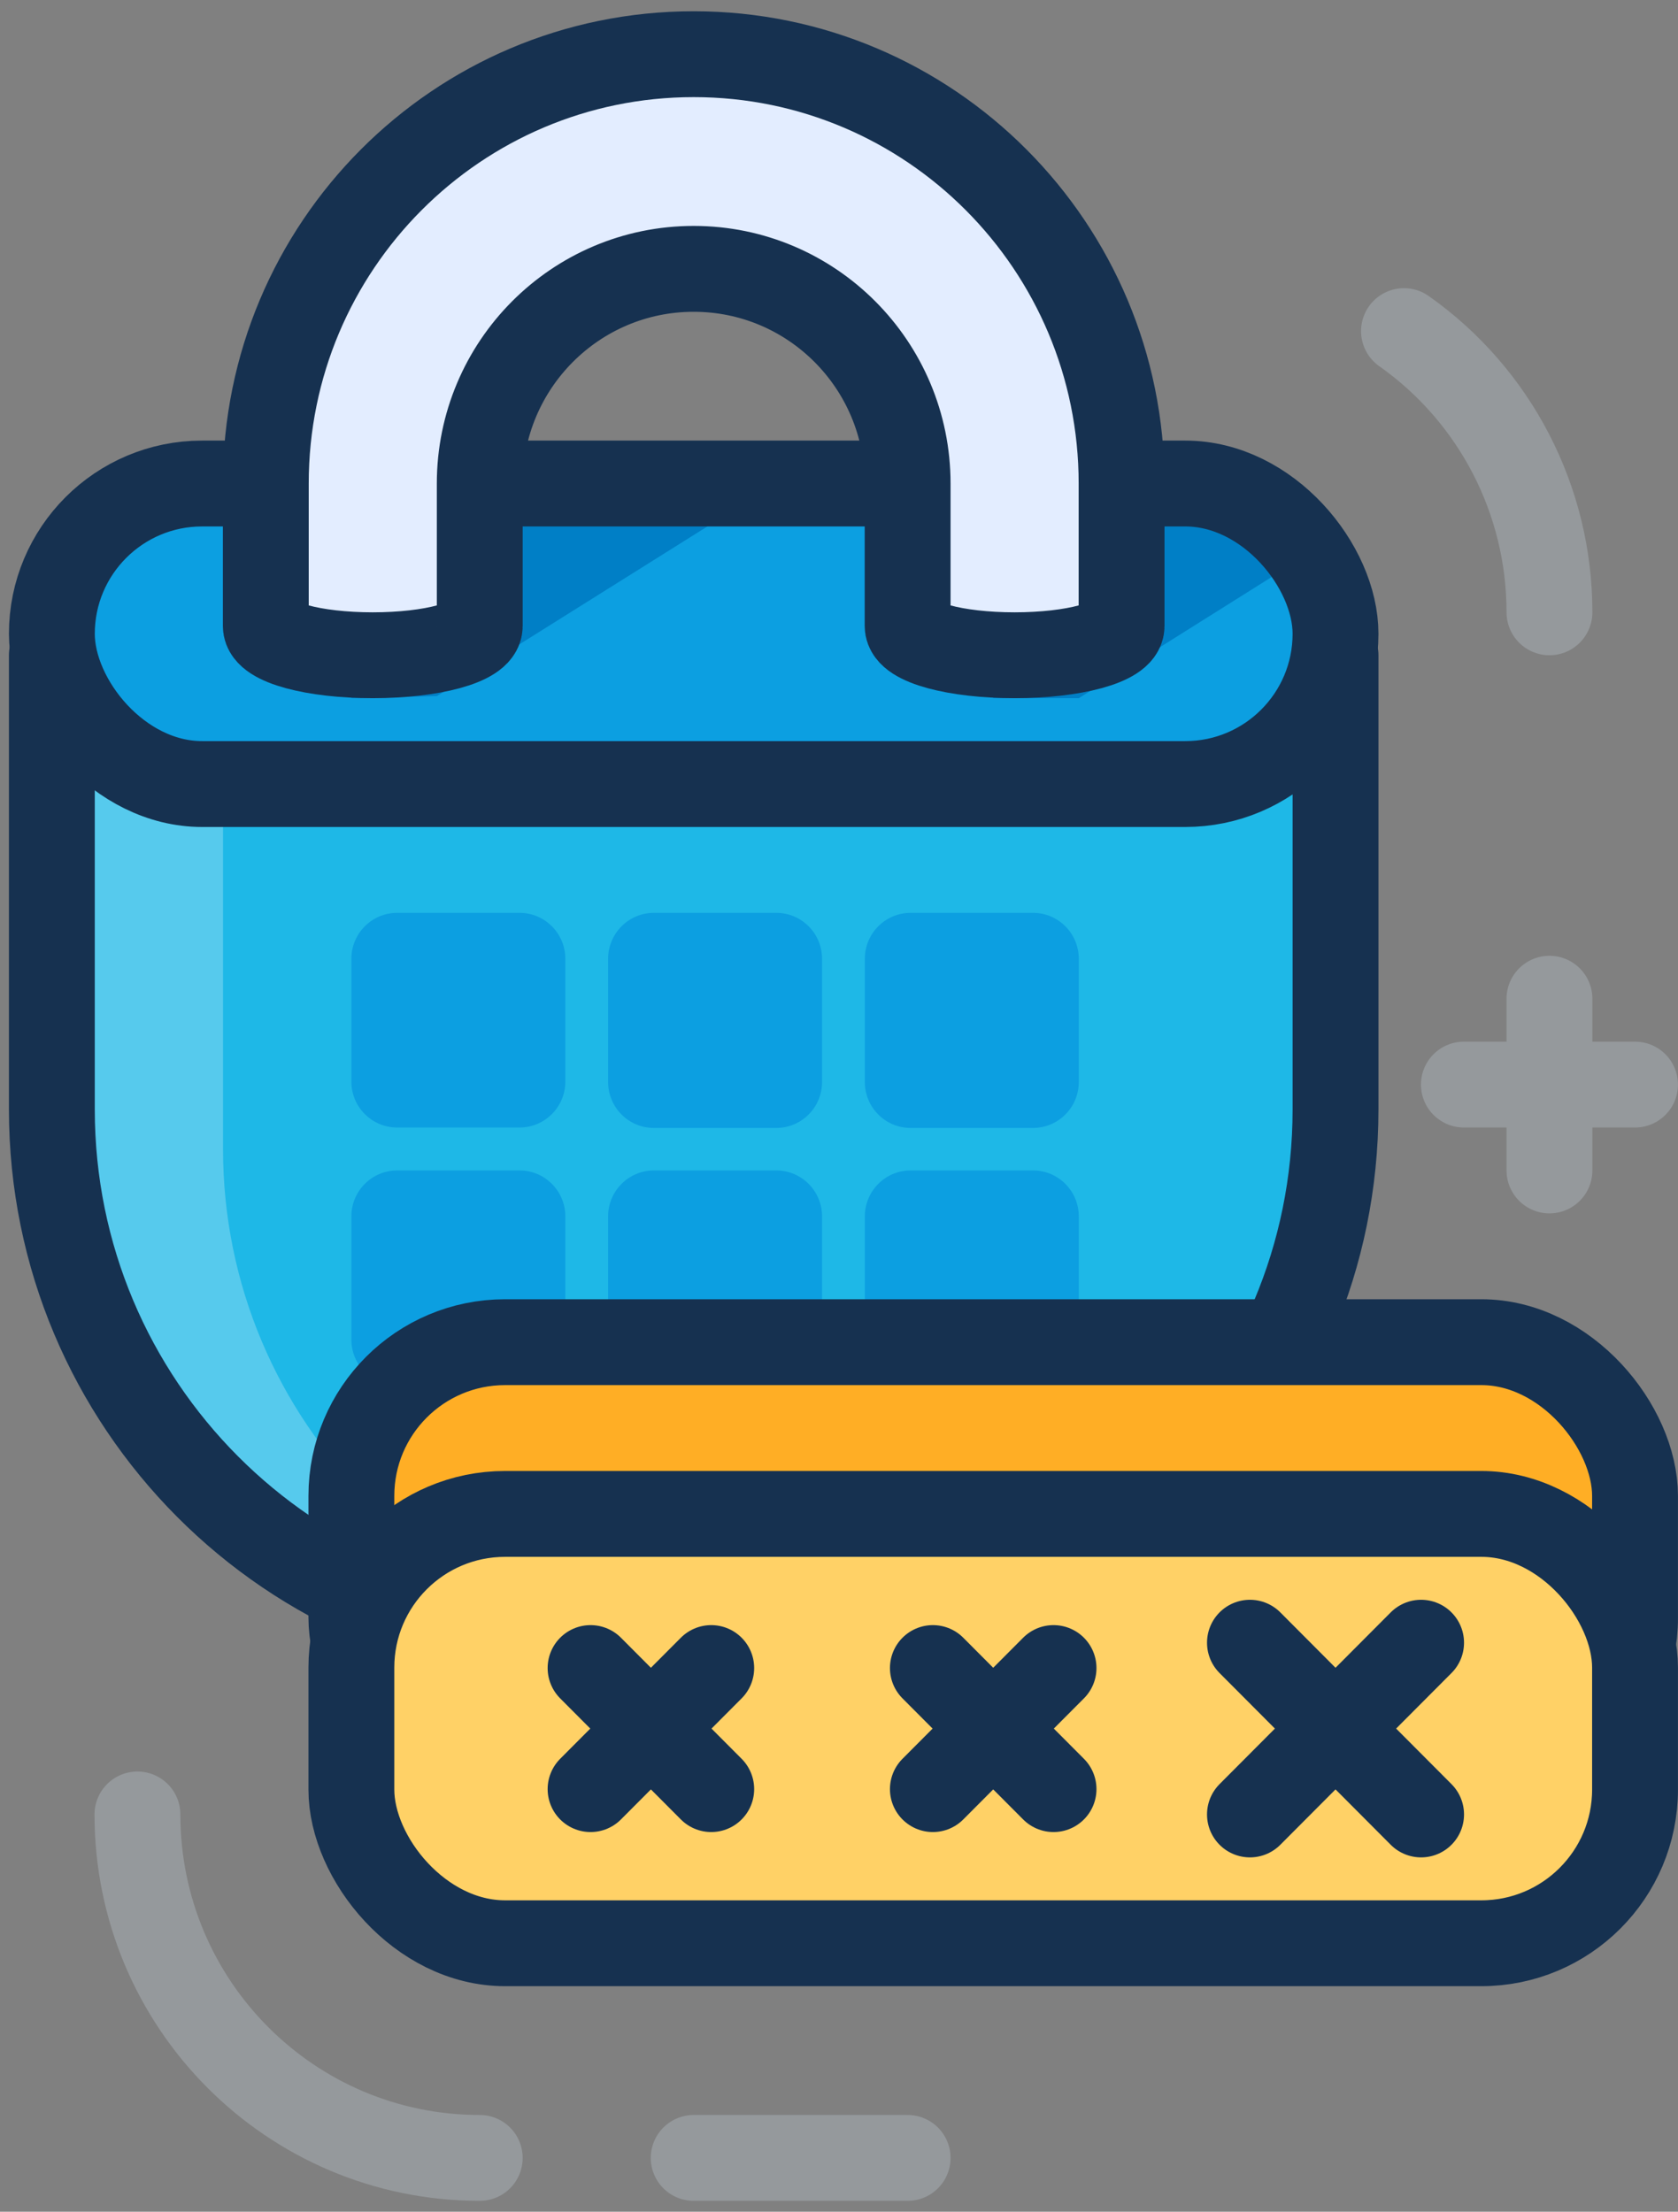<svg xmlns="http://www.w3.org/2000/svg" xmlns:xlink="http://www.w3.org/1999/xlink" width="129" height="170" version="1.1" viewBox="0 0 129 170"><rect x="0" y="0" width="129" height="170" fill="#808080" stroke="none"/><title>4FBCFCD9-6341-4ABD-AD1C-C7692052E1E0</title><desc>Created with sketchtool.</desc><g id="Lock-/-Unlock-Wallet" fill="none" fill-rule="evenodd" stroke="none" stroke-width="1"><g id="GAU---Create-Password" transform="translate(-655, -251)"><g id="icn-create-pw" transform="translate(658, 255)"><path id="Path" fill="#1EB8E7" d="M0.987,46.365 L99.671,46.365 L99.671,81.279 C99.671,103.915 81.38,122.265 58.816,122.265 L41.842,122.265 C19.278,122.265 0.987,103.915 0.987,81.279 L0.987,46.365 Z"/><path id="Path" fill="#FFF" d="M14.145,56.265 L14.145,84.315 C14.145,105.274 31.081,122.265 51.974,122.265 L42.105,122.265 C19.382,122.174 1.005,103.679 0.987,80.883 L0.987,46.365 L14.145,56.265 Z" opacity=".25"/><path id="Path" stroke="#163150" stroke-linecap="round" stroke-linejoin="round" stroke-width="6.6" d="M0.987,46.365 L99.671,46.365 L99.671,81.279 C99.671,103.915 81.38,122.265 58.816,122.265 L41.842,122.265 C19.278,122.265 0.987,103.915 0.987,81.279 L0.987,46.365 Z"/><path id="Path" fill="#0C9FE1" d="M99.671,44.715 C99.635,51.079 94.501,56.229 88.158,56.265 L12.5,56.265 C6.141,56.265 0.987,51.094 0.987,44.715 C1.023,38.351 6.156,33.201 12.5,33.165 L88.158,33.165 C94.501,33.201 99.635,38.351 99.671,44.715 L99.671,44.715 Z"/><path id="Shape" fill="#007FC6" fill-rule="nonzero" d="M24.013,49.665 L24.013,33 L56.908,33 L30.592,49.5 L24.013,49.665 Z M88.158,33.165 L73.355,33.165 L73.355,49.665 L79.934,49.665 L97.796,38.445 C95.698,35.144 92.06,33.151 88.158,33.165 L88.158,33.165 Z"/><rect id="Rectangle" width="98.684" height="23.1" x=".987" y="33.165" stroke="#163150" stroke-linecap="round" stroke-linejoin="round" stroke-width="6.6" rx="11.55"/><path id="Shape" fill="#0C9FE1" fill-rule="nonzero" d="M36.974,82.665 L27.5,82.665 C25.594,82.647 24.049,81.112 24.013,79.2 L24.013,69.663 C24.031,67.739 25.582,66.183 27.5,66.165 L36.974,66.165 C38.892,66.183 40.443,67.739 40.461,69.663 L40.461,79.2 C40.425,81.112 38.879,82.647 36.974,82.665 L36.974,82.665 Z M60.197,79.2 L60.197,69.663 C60.18,67.739 58.629,66.183 56.711,66.165 L47.237,66.165 C45.319,66.183 43.768,67.739 43.75,69.663 L43.75,79.2 C43.768,81.124 45.319,82.68 47.237,82.698 L56.711,82.698 C58.629,82.68 60.18,81.124 60.197,79.2 L60.197,79.2 Z M79.934,79.2 L79.934,69.663 C79.916,67.739 78.366,66.183 76.447,66.165 L66.974,66.165 C65.055,66.183 63.505,67.739 63.487,69.663 L63.487,79.2 C63.505,81.124 65.055,82.68 66.974,82.698 L76.447,82.698 C78.366,82.68 79.916,81.124 79.934,79.2 L79.934,79.2 Z M40.461,99 L40.461,89.463 C40.443,87.539 38.892,85.983 36.974,85.965 L27.5,85.965 C25.582,85.983 24.031,87.539 24.013,89.463 L24.013,99 C24.031,100.924 25.582,102.48 27.5,102.498 L36.974,102.498 C38.892,102.48 40.443,100.924 40.461,99 L40.461,99 Z M60.197,99 L60.197,89.463 C60.18,87.539 58.629,85.983 56.711,85.965 L47.237,85.965 C45.319,85.983 43.768,87.539 43.75,89.463 L43.75,99 C43.768,100.924 45.319,102.48 47.237,102.498 L56.711,102.498 C58.629,102.48 60.18,100.924 60.197,99 L60.197,99 Z M79.934,99 L79.934,89.463 C79.916,87.539 78.366,85.983 76.447,85.965 L66.974,85.965 C65.055,85.983 63.505,87.539 63.487,89.463 L63.487,99 C63.505,100.924 65.055,102.48 66.974,102.498 L76.447,102.498 C78.366,102.48 79.916,100.924 79.934,99 Z"/><path id="Path" fill="#E3EDFF" d="M17.434,44.121 L17.434,33.165 C17.434,14.94 32.162,0.165 50.329,0.165 L50.329,0.165 C68.496,0.165 83.224,14.94 83.224,33.165 L83.224,44.121 C83.224,45.375 79.539,46.365 75,46.365 L75,46.365 C70.461,46.365 66.776,45.375 66.776,44.121 L66.776,33.165 C66.776,24.052 59.413,16.665 50.329,16.665 L50.329,16.665 C41.245,16.665 33.882,24.052 33.882,33.165 L33.882,44.121 C33.882,45.375 30.197,46.365 25.658,46.365 L25.658,46.365 C21.118,46.365 17.434,45.375 17.434,44.121 Z"/><path id="Path" stroke="#163150" stroke-linecap="round" stroke-linejoin="round" stroke-width="6.6" d="M17.434,44.121 L17.434,33.165 C17.434,14.94 32.162,0.165 50.329,0.165 L50.329,0.165 C68.496,0.165 83.224,14.94 83.224,33.165 L83.224,44.121 C83.224,45.375 79.539,46.365 75,46.365 L75,46.365 C70.461,46.365 66.776,45.375 66.776,44.121 L66.776,33.165 C66.776,24.052 59.413,16.665 50.329,16.665 L50.329,16.665 C41.245,16.665 33.882,24.052 33.882,33.165 L33.882,44.121 C33.882,45.375 30.197,46.365 25.658,46.365 L25.658,46.365 C21.118,46.365 17.434,45.375 17.434,44.121 Z"/><rect id="Rectangle" width="98.684" height="33" x="24.013" y="99.165" fill="#FFAE25" stroke="#163150" stroke-linecap="round" stroke-linejoin="round" stroke-width="6.6" rx="11.814"/><rect id="Rectangle" width="98.684" height="33" x="24.013" y="112.365" fill="#FFD166" stroke="#163150" stroke-linecap="round" stroke-linejoin="round" stroke-width="6.6" rx="11.814"/><path id="Shape" fill="#FFF" fill-rule="nonzero" stroke="#163150" stroke-linecap="round" stroke-linejoin="round" stroke-width="6.6" d="M42.401,124.212 L51.678,133.518 M51.678,124.212 L42.401,133.518"/><path id="Shape" fill="#FFF" fill-rule="nonzero" stroke="#163150" stroke-linecap="round" stroke-linejoin="round" stroke-width="6.6" d="M68.717,124.212 L77.993,133.518 M77.993,124.212 L68.717,133.518"/><path id="Shape" fill="#FFF" fill-rule="nonzero" stroke="#163150" stroke-linecap="round" stroke-linejoin="round" stroke-width="6.6" d="M93.092,122.265 L106.25,135.465 M106.25,122.265 L93.092,135.465"/><path id="Shape" stroke="#B5BFC7" stroke-linecap="round" stroke-linejoin="round" stroke-width="6.6" d="M33.882,161.865 L33.882,161.865 C19.348,161.865 7.566,150.045 7.566,135.465 L7.566,135.465 M50.329,161.865 L66.776,161.865" opacity=".4"/><path id="Path" stroke="#B5BFC7" stroke-linecap="round" stroke-linejoin="round" stroke-width="6.6" d="M116.118,43.065 L116.118,43.065 C116.124,34.462 111.95,26.397 104.934,21.45" opacity=".4"/><path id="Shape" stroke="#B5BFC7" stroke-linecap="round" stroke-linejoin="round" stroke-width="6.6" d="M116.118,72.765 L116.118,85.965 M109.539,79.365 L122.697,79.365" opacity=".4"/></g></g></g></svg>